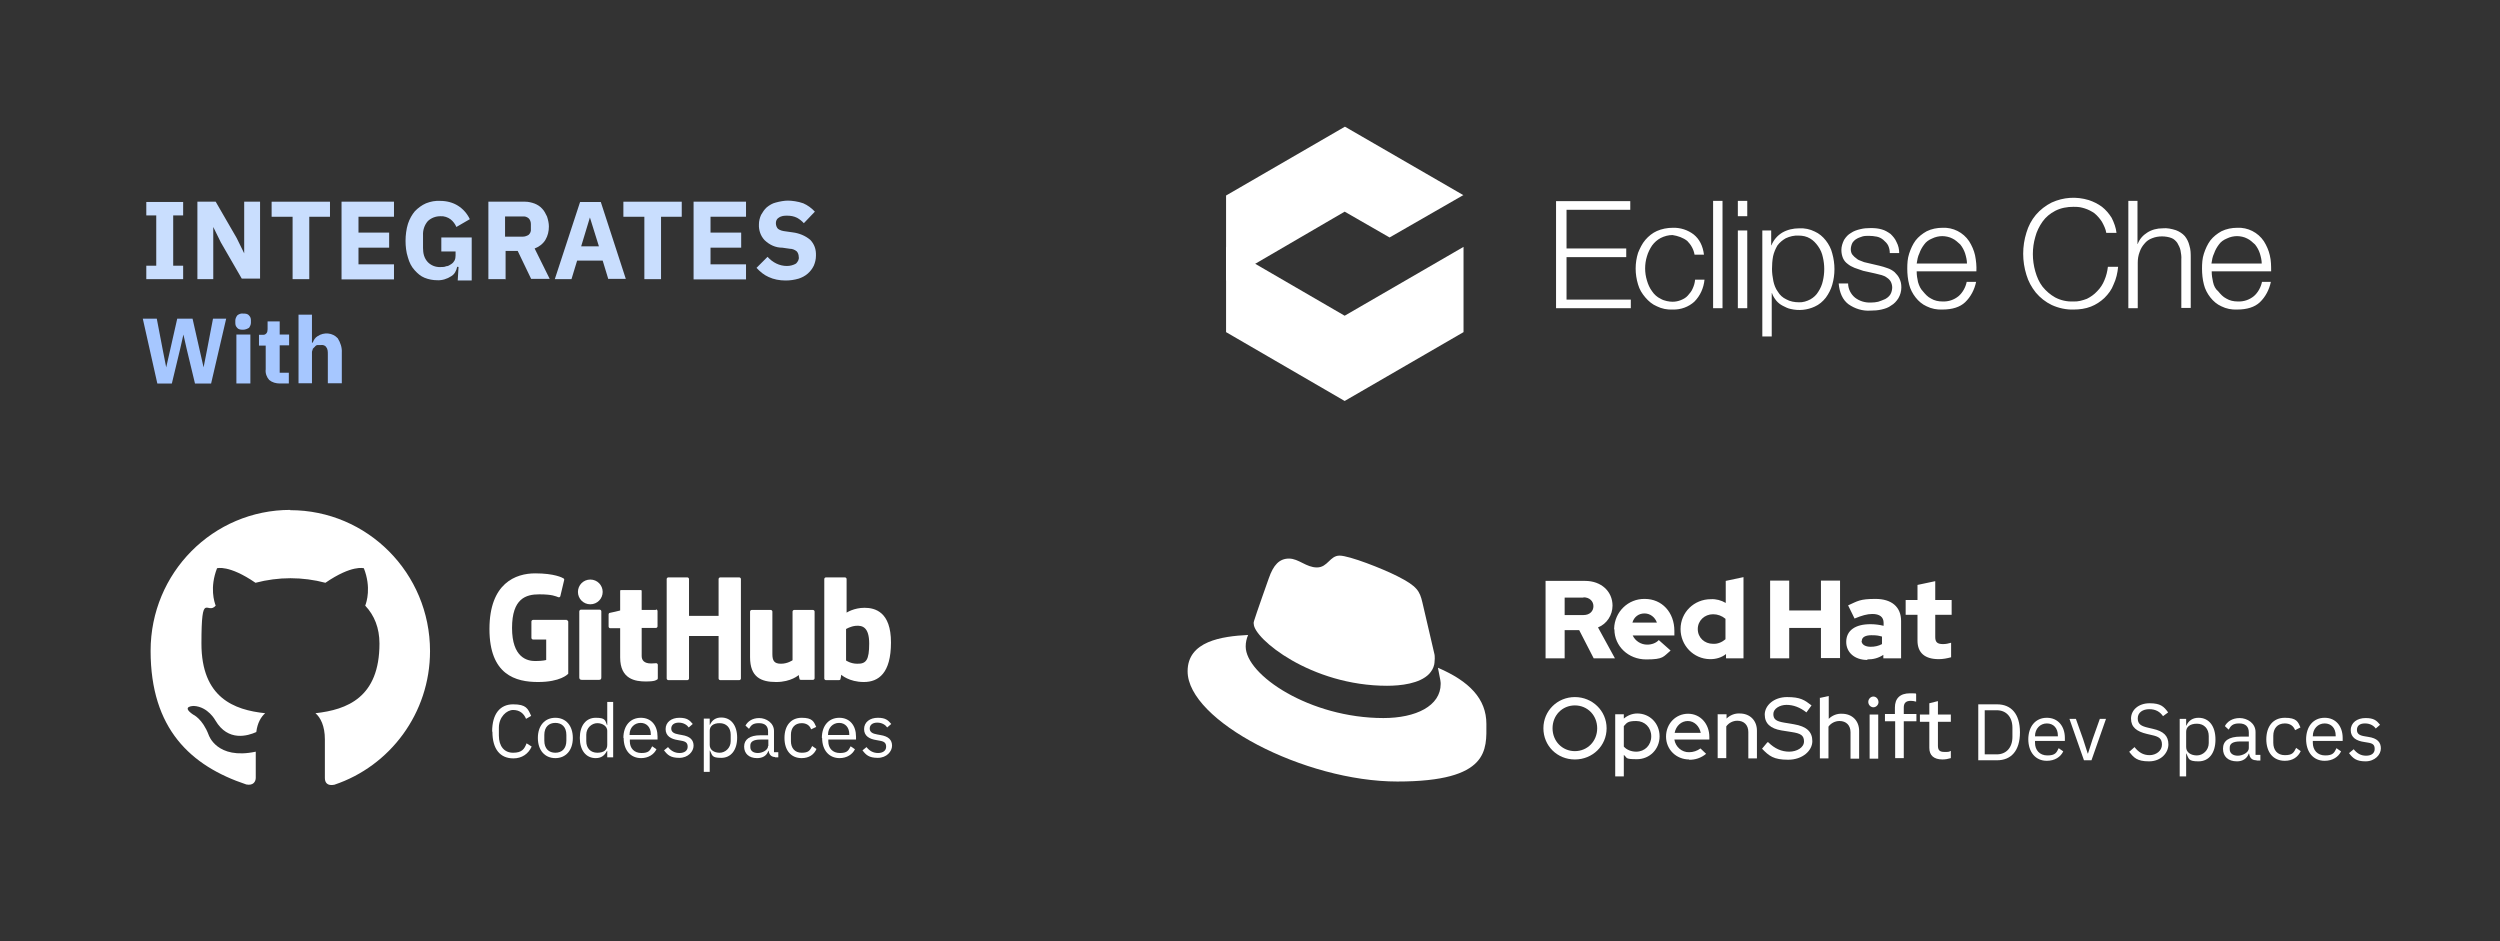 <?xml version="1.0" encoding="UTF-8"?>
<svg xmlns="http://www.w3.org/2000/svg" version="1.1" viewBox="0 0 929.6 350">
  <rect x="0" y="0" width="929.6" height="350" fill="#333333" stroke="none"/>
  <defs>
    <style>
      .cls-1 {
        fill-rule: evenodd;
      }

      .cls-1, .cls-2 {
        fill: #fff;
      }

      .cls-3 {
        fill: #a6c7ff;
      }

      .cls-4 {
        opacity: .9;
      }

      .cls-5 {
        fill: #c9defe;
      }

      .cls-6 {
        display: none;
      }
    </style>
  </defs>
  <!-- Generator: Adobe Illustrator 28.7.1, SVG Export Plug-In . SVG Version: 1.2.0 Build 142)  -->
  <g>
    <g id="Layer_1">
      <g>
        <g>
          <path class="cls-5" d="M54.4,103.8v-5h3.7v-18.7h-3.7v-5h13.7v5h-3.7v18.7h3.7v5h-13.7Z"/>
          <path class="cls-5" d="M82.1,90.1l-2.8-5.7h0v19.4h-5.9v-28.8h6.8l7.8,13.5,2.8,5.7h0v-19.2h5.9v28.6h-6.8l-7.8-13.5Z"/>
          <path class="cls-5" d="M115,80.6v23.2h-6.2v-23.2h-7.8v-5.6h21.7v5.6h-7.6Z"/>
          <path class="cls-5" d="M127,103.8v-28.8h19.5v5.6h-13.2v5.9h11.4v5.6h-11.4v6.2h13.2v5.6c0,0-19.5,0-19.5,0Z"/>
          <path class="cls-5" d="M170.3,99.2h-.3c-.3,1.5-1,2.8-2.2,3.5-1.5,1-3.4,1.6-5.2,1.5-1.6,0-3.2-.3-4.7-.9s-2.6-1.6-3.7-2.8c-1.2-1.3-2-2.9-2.5-4.7-.7-2.1-.9-4.3-.9-6.3s.3-4.4.9-6.3c.6-1.8,1.5-3.4,2.6-4.7,1.2-1.2,2.5-2.2,4.1-2.9,1.8-.7,3.4-1,5.3-.9,2.4,0,4.7.6,6.6,1.8s3.4,2.9,4.4,5l-5,2.9c-.4-1-1.2-2.1-2.1-2.8-1-.8-2.5-1.3-3.8-1.2-1.8,0-3.4.6-4.7,1.8-1.3,1.5-1.9,3.4-1.8,5.3v4.7c0,2,.4,3.8,1.8,5.3,1.2,1.2,2.9,1.9,4.7,1.8.8,0,1.5,0,2.1-.3.7,0,1.3-.4,1.9-.8.6-.4.9-.8,1.2-1.3.3-.6.4-1.2.4-1.9v-1.5h-5.3v-5.2h11.3v16h-5.2l.3-5Z"/>
          <path class="cls-5" d="M187.8,103.8h-6.2v-28.8h13.7c1.2,0,2.4.3,3.5.7,1,.4,2,1,2.8,1.9.8.8,1.3,1.9,1.8,2.9.4,1.2.7,2.5.7,3.7,0,1.8-.4,3.5-1.3,5-.9,1.5-2.4,2.6-4,3.2l5.6,11.3h-6.9l-5-10.4h-4.5v10.6ZM194.4,88c.8,0,1.6-.3,2.2-.7.6-.6.9-1.3.8-2.1v-1.9c0-.8-.3-1.6-.8-2.1-.7-.6-1.5-.8-2.2-.7h-6.6v7.5h6.6Z"/>
        </g>
        <path class="cls-5" d="M226.2,103.8l-2.1-6.9h-9.5l-2.1,6.9h-6.2l9.4-28.7h7.7l9.3,28.6h-6.4ZM219.4,80.7h0l-3.3,10.9h6.6l-3.4-10.9Z"/>
        <g>
          <path class="cls-5" d="M245.8,80.6v23.2h-6.2v-23.2h-7.8v-5.6h21.7v5.6h-7.6Z"/>
          <path class="cls-5" d="M257.9,103.8v-28.8h19.5v5.6h-13.2v5.9h11.4v5.6h-11.4v6.2h13.2v5.6c0,0-19.5,0-19.5,0Z"/>
          <path class="cls-5" d="M292.1,104.3c-2.2,0-4.4-.4-6.3-1.3-1.8-.8-3.2-2-4.5-3.4l4.1-4.1c1.9,2.1,4.4,3.4,7.2,3.4,1.2,0,2.4-.3,3.4-.9.7-.7,1.2-1.6,1-2.5,0-.8-.3-1.5-.7-2-.8-.7-1.8-1-2.6-1l-2.8-.4c-2.5,0-4.7-1-6.6-2.8-1.5-1.6-2.2-3.7-2.1-5.9,0-1.2.3-2.4.8-3.5.6-1,1.2-2,2.1-2.8,1-.8,2.1-1.5,3.4-1.8,1.5-.4,3.1-.7,4.5-.7s3.8.3,5.7,1c1.6.7,3.1,1.8,4.3,3.1l-4.1,4.3c-.7-.8-1.6-1.5-2.5-2-1.2-.6-2.4-.8-3.7-.8-1,0-2.1,0-3.2.8-.7.4-1,1.2-1,2,0,.8.3,1.6.8,2.1.8.6,1.8.8,2.6.9l2.8.4c2.4.3,4.7,1.2,6.6,2.8,1.5,1.6,2.2,3.5,2.1,5.9,0,1.3-.3,2.5-.8,3.7-.6,1.2-1.3,2.1-2.2,2.9-1,.9-2.2,1.5-3.4,1.9-1.7.5-3.3.7-4.8.7Z"/>
        </g>
        <g>
          <path class="cls-3" d="M58.5,142.6l-5.4-24.1h5.2l2.2,11.5,1.3,6.6h0l1.5-6.6,2.6-11.5h5.7l2.6,11.5,1.5,6.6h0l1.3-6.6,2.2-11.5h4.9l-5.6,24.1h-6l-3.1-12.9-1.2-5.3h0l-1.2,5.3-3.1,12.9h-5.7Z"/>
          <path class="cls-3" d="M90.4,122.6c-.8,0-1.6,0-2.2-.7-.6-.6-.7-1.2-.7-1.9v-.8c0-.7.3-1.3.7-1.9.7-.6,1.5-.8,2.2-.7.8,0,1.6,0,2.2.7.6.6.7,1.2.7,1.9v.8c0,.7-.3,1.3-.7,1.9-.7.4-1.4.7-2.2.7ZM87.9,124.4h5.2v18.2h-5.2v-18.2Z"/>
          <path class="cls-3" d="M104.1,142.6c-1.5,0-2.9-.4-4-1.3-.9-1-1.5-2.5-1.3-4v-8.8h-2.5v-4h1.3c.6,0,1,0,1.5-.6.3-.4.4-.9.4-1.5v-2.9h4.5v4.9h3.5v4h-3.5v10.2h3.4v4h-3.2Z"/>
          <path class="cls-3" d="M111,117h5v10.4h.3c.3-.9.9-1.9,1.8-2.4,2.4-1.6,5.6-1.3,7.5.8,1,1.6,1.6,3.4,1.5,5.3v11.4h-5.2v-10.8c0-.9,0-1.9-.6-2.6-.4-.7-1.2-.9-2-.8-.4,0-.8,0-1.2,0s-.8.3-1,.6c-.3.3-.6.6-.8.8,0,.4-.3.8-.3,1.2v11.6h-5v-25.6h0Z"/>
        </g>
      </g>
      <path class="cls-2" d="M578.6,74.7v39.9h27.8v-3.2h-23.9v-15.8h22.2v-3.2h-22.2v-14.4h23.7v-3.2h-27.6ZM627.4,89.6c1.4,1.4,2.4,3.2,2.7,5.1h3.5c-.4-3.3-1.7-5.8-3.8-7.5-2.2-1.7-5-2.6-7.8-2.5-2,0-4.1.4-5.9,1.2-1.6.7-3.1,1.9-4.3,3.3-1.2,1.4-2,3.1-2.7,4.8-1.2,3.8-1.2,7.9,0,11.8.5,1.8,1.5,3.4,2.7,4.8s2.6,2.6,4.3,3.3c1.8.9,3.8,1.3,5.9,1.2,3,.1,5.9-1,8-2.9,2.2-2.2,3.5-5.1,3.8-8.2h-3.5c-.1,1.2-.4,2.2-.9,3.3-.4,1-1.1,1.8-1.8,2.6s-1.6,1.3-2.6,1.7c-1,.4-2,.6-3.1.6s-3.1-.3-4.4-1.1c-1.3-.6-2.4-1.6-3.2-2.8-.9-1.2-1.5-2.6-1.9-4-.9-2.9-.9-6.1,0-9,.4-1.4,1.1-2.8,1.9-4,.9-1.2,1.9-2.1,3.2-2.8,1.4-.7,2.9-1.1,4.4-1.1,2,.3,4,1,5.5,2.2h0ZM637,74.7v39.9h3.5v-39.9h-3.5ZM646.2,74.7v5.7h3.5v-5.7h-3.5ZM646.2,85.7v28.9h3.5v-28.9h-3.5ZM655.3,85.7v39.4h3.5v-16.1h.1c.3,1,.9,1.9,1.6,2.8.6.7,1.4,1.4,2.4,1.9s1.9,1,3,1.2c3,.7,6.1.4,8.9-.9,1.6-.7,3-1.9,4.1-3.3,1.1-1.5,1.9-3.1,2.4-4.8,1.1-3.8,1.1-7.8,0-11.7-.4-1.7-1.3-3.4-2.4-4.8s-2.5-2.6-4.1-3.3c-1.8-.9-3.7-1.3-5.8-1.2-2.2,0-4.4.5-6.3,1.6-1.8,1.1-3.2,2.7-4,4.7h-.1v-5.5h-3.3ZM677.8,95.6c.7,2.9.7,6,0,8.9-.3,1.4-.9,2.8-1.7,4-.7,1.2-1.7,2.1-2.9,2.8-1.3.7-2.9,1.2-4.3,1.1-1.6,0-3.3-.3-4.7-1.1-1.3-.6-2.4-1.6-3.1-2.8-.9-1.2-1.4-2.6-1.7-4-.3-1.5-.5-3-.5-4.5s.1-3.1.4-4.7c.3-1.4.9-2.8,1.6-4,.9-1.2,1.9-2,3.1-2.7,1.5-.7,3.2-1.1,4.8-1,1.5,0,3,.3,4.3,1.1,1.2.7,2.1,1.7,2.9,2.8,1,1.4,1.5,2.7,1.8,4.1h0ZM702.1,91.3c.4.9.6,1.8.6,2.8h3.5c0-1.4-.3-2.8-1-4.1-.5-1.2-1.3-2.1-2.2-3-1-.7-2.1-1.4-3.3-1.7-1.3-.4-2.7-.5-4.1-.5s-2.6.1-3.8.4c-1.3.3-2.5.7-3.5,1.4-1.1.6-1.9,1.5-2.6,2.6-.6,1.2-1,2.5-1,3.7s.2,2.1.6,3.1c.4.9,1,1.6,1.7,2.1.7.6,1.6,1.1,2.6,1.5,1.1.4,2.1.7,3.2,1.1l4.5,1c.9.2,1.6.4,2.4.6.7.2,1.4.5,2,1,.5.3,1.1.9,1.4,1.5s.5,1.4.5,2.1-.2,1.8-.7,2.6-1.2,1.3-1.9,1.7c-.9.4-1.7.7-2.6,1-.9.2-1.7.3-2.7.3-2.1.1-4.2-.5-5.9-1.8-1.6-1.3-2.6-3.3-2.6-5.3h-3.5c.3,3.5,1.5,6.1,3.6,7.7,2.4,1.7,5.3,2.6,8.2,2.4,1.4,0,2.8-.1,4.1-.4,1.3-.3,2.6-.7,3.6-1.5,1.1-.6,2-1.6,2.7-2.7.7-1.2,1.1-2.6,1.1-4s-.2-2.2-.7-3.3c-.4-.9-1.1-1.7-1.8-2.4-.7-.6-1.7-1.2-2.7-1.5-1-.4-1.9-.6-3-.9l-4.7-1.1c-.6-.1-1.3-.3-1.9-.6-.6-.2-1.4-.5-1.9-1-.5-.3-1.1-.9-1.5-1.4s-.6-1.3-.6-2,.2-1.6.6-2.4c.4-.6,1-1.2,1.6-1.5.6-.4,1.4-.6,2.2-.9.7-.2,1.6-.2,2.4-.2s1.9.1,2.9.3c.9.2,1.7.6,2.4,1.2.8.7,1.4,1.3,1.8,2.1h0ZM713.2,104.9c-.3-1.3-.5-2.6-.5-4h22.2c.1-2-.1-4-.5-6-.4-1.8-1.2-3.6-2.2-5.2-2.2-3.3-6-5.2-9.9-5-2,0-4.1.4-5.9,1.3-1.6.9-3,2-4.1,3.4-1.1,1.5-1.8,3.1-2.4,4.9s-.7,3.7-.7,5.6.2,4,.7,5.9c.4,1.7,1.3,3.4,2.4,4.8s2.5,2.6,4.1,3.3c1.8.9,3.8,1.3,5.9,1.2,3.6,0,6.5-.9,8.4-2.7,2.1-2,3.5-4.7,4.1-7.6h-3.5c-.4,2-1.5,4-3,5.3-1.7,1.4-3.8,2.1-6,2-1.5,0-3-.3-4.3-1.1-1.2-.6-2.1-1.6-3-2.7-.8-.8-1.4-2-1.8-3.4h0ZM730.7,94.2c.4,1.3.7,2.6.7,3.8h-18.7c.2-1.3.4-2.6,1-3.8.4-1.2,1.1-2.4,1.8-3.3.7-1,1.7-1.7,2.9-2.2,1.2-.6,2.6-.9,3.8-.9s2.7.3,3.8.9c1.1.5,2,1.4,2.9,2.2.8,1,1.4,2.1,1.8,3.3h0ZM781.6,82.5c.7,1.3,1.4,2.7,1.6,4.1h3.8c-.2-1.9-.9-3.8-1.8-5.6-1-1.6-2.2-3-3.6-4.1-1.5-1.1-3.1-1.9-4.9-2.5-4.6-1.4-9.4-1.1-13.8.9-2.2,1.1-4.3,2.7-5.9,4.6s-2.8,4.2-3.5,6.6c-1.6,5.1-1.6,10.6,0,15.7.7,2.4,1.9,4.6,3.5,6.6,1.6,1.9,3.6,3.5,5.9,4.6,2.6,1.2,5.5,1.8,8.2,1.7,2.1,0,4.4-.3,6.4-1.1,1.8-.7,3.5-1.8,5-3.2,1.5-1.5,2.7-3.1,3.4-5,1-2.1,1.5-4.4,1.7-6.6h-3.8c-.2,1.7-.6,3.4-1.3,5-.6,1.5-1.5,2.9-2.7,4.1-1.1,1.2-2.4,2.1-3.8,2.8-1.6.6-3.3,1.1-5,1-2.4.1-4.7-.4-6.8-1.5-1.8-1-3.4-2.4-4.7-4-1.3-1.7-2.1-3.6-2.7-5.7-1.2-4.2-1.2-8.7,0-12.8.5-2,1.5-4,2.7-5.7s2.8-3,4.7-4c2.1-1.1,4.5-1.5,6.8-1.5s2.8.2,4.2.6c1.3.4,2.6,1.1,3.6,1.8,1.1.9,2.1,2.1,2.8,3.2h0ZM791.4,74.7v39.9h3.5v-16.9c0-1.4.2-2.7.7-4,.4-1.2,1-2.2,1.8-3.1.7-.9,1.7-1.6,2.8-2,1.2-.5,2.5-.7,3.7-.7s2.5.2,3.5.6c.9.3,1.7,1.1,2.2,1.8.5.9,1,1.8,1.2,2.8.2,1.2.4,2.2.3,3.4v18h3.5v-18.6c0-1.6,0-3.1-.5-4.6-.3-1.3-.9-2.5-1.7-3.5-.9-1-2-1.7-3.3-2.2-1.6-.5-3.3-.9-5-.7-2,0-4,.5-5.7,1.6-1.6,1-2.9,2.5-3.5,4.2h-.1v-16h-3.4ZM822.9,104.9c-.3-1.3-.5-2.6-.5-4h22.1c0-2,0-4-.5-6-.4-1.8-1.2-3.6-2.2-5.2-2.2-3.3-6-5.2-9.9-5-2,0-4.1.4-5.9,1.3-1.6.9-3,2-4.1,3.4-1.1,1.5-1.8,3.1-2.4,4.9s-.7,3.7-.7,5.6.2,4,.7,5.9c.4,1.7,1.3,3.4,2.4,4.8s2.5,2.6,4.1,3.3c1.8.9,3.8,1.3,5.9,1.2,3.6,0,6.5-.9,8.4-2.7,2.1-2,3.5-4.7,4.1-7.6h-3.3c-.4,2-1.5,4-3,5.3-1.7,1.4-3.8,2.1-6,2-1.5,0-3-.3-4.3-1.1-1.2-.6-2.1-1.6-3-2.7-1-.8-1.6-2-1.9-3.4h0ZM840.3,94.2c.4,1.3.7,2.6.7,3.8h-18.7c.2-1.3.4-2.6,1-3.8.4-1.2,1.1-2.4,1.8-3.3.7-1,1.7-1.7,2.9-2.2,1.2-.6,2.6-.9,3.8-.9s2.7.3,3.8.9c1.1.5,2,1.4,2.9,2.2.8,1,1.4,2.1,1.8,3.3h0Z"/>
      <g>
        <path class="cls-2" d="M500,117.4l44.2-25.6v31.7l-44.2,25.6-44.1-25.6v-31.7l44.1,25.6Z"/>
        <path class="cls-2" d="M544.2,72.5l-27.5,15.8-16.7-9.6-44.1,25.7v-31.7l44.2-25.6,44.1,25.5Z"/>
      </g>
      <g class="cls-6">
        <g class="cls-4">
          <path class="cls-2" d="M600.1,313.6v-13.2h8.3v2h-6.1v3.7h5.4v2h-5.4v5.8h-2.1v-.3h-.1Z"/>
          <path class="cls-2" d="M614,313.8c-.7,0-1.3-.1-1.9-.3-.5-.3-1-.6-1.4-1s-.7-.9-.9-1.7c-.2-.6-.3-1.3-.3-2.1s0-1.4.3-2.1c.2-.6.5-1.1.9-1.7.3-.4.9-.8,1.4-1s1.2-.3,1.9-.3,1.3.1,1.9.3c.5.3,1,.6,1.4,1,.3.4.7.9.9,1.7.2.6.3,1.3.3,2.1s0,1.4-.3,2.1c-.2.6-.5,1.1-.9,1.7-.3.4-.9.8-1.4,1-.6.1-1.2.3-1.9.3ZM614,312.1c.7,0,1.3-.2,1.7-.6s.6-1,.6-2v-1.7c0-.9-.2-1.4-.6-2-.4-.4-.9-.6-1.7-.6s-1.3.2-1.7.6-.6,1-.6,2v1.7c0,.9.2,1.4.6,2,.4.4.9.6,1.7.6Z"/>
          <path class="cls-2" d="M620.8,313.6v-9.9h2.1v2h0c.2-.5.4-.9.9-1.3.4-.3,1-.5,1.9-.5h.5v2h-.8c-.8,0-1.4.2-2,.4-.4.3-.6.7-.6,1.1v6.3h-2.1q0-.1,0-.1Z"/>
          <path class="cls-2" d="M634.9,313.6h-2.2v-13.2h5.7c1.2,0,2.1.3,2.8,1s1,1.7,1,2.9-.2,1.8-.6,2.4c-.4.6-1,1-2,1.3l2.9,5.6h-2.4l-2.6-5.4h-2.6v5.4h0ZM638.3,306.4c.5,0,.9-.2,1.3-.4.3-.3.4-.7.4-1.2v-.9c0-.5-.2-.9-.4-1.2s-.7-.4-1.3-.4h-3.4v4.2h3.4Z"/>
          <path class="cls-2" d="M648.6,313.8c-.7,0-1.3-.1-2-.3-.5-.3-1-.6-1.4-1s-.7-.9-.9-1.7c-.2-.6-.3-1.3-.3-2.1s0-1.4.3-2.1c.2-.6.5-1.1.9-1.7.3-.4.9-.8,1.4-1s1.2-.3,2-.3,1.3.1,2,.3c.5.3,1,.6,1.4,1s.6.9.8,1.6c.2.6.3,1.2.3,2v.8h-6.7v.3c0,.8.3,1.4.7,1.9s1,.7,2,.7,1.1-.2,1.6-.4c.4-.3.8-.6,1-1l1.2,1.2c-.3.6-.9,1-1.6,1.4-1,.2-1.7.4-2.7.4ZM648.6,305c-.3,0-.7.1-.9.2s-.5.3-.8.5c-.2.3-.3.5-.5.8,0,.3-.2.7-.2,1v.2h4.6v-.2c0-.8-.2-1.4-.6-1.9-.4-.3-1-.6-1.6-.6Z"/>
          <path class="cls-2" d="M661.5,311.9h0c-.3.6-.6,1-1.1,1.4-.5.3-1,.5-1.8.5-1.2,0-2.2-.4-2.9-1.3s-1-2.2-1-3.7.3-2.9,1-3.7c.7-.9,1.7-1.3,2.9-1.3s1.2.2,1.8.5c.5.3.9.8,1,1.4h0v-5.8h2.1v14h-2.1v-2ZM659.3,312c.6,0,1.1-.2,1.6-.4.4-.3.6-.7.6-1.2v-3.4c0-.5-.2-.9-.6-1.2-.4-.3-.9-.4-1.6-.4s-1.3.3-1.8.7c-.4.4-.6,1-.6,1.9v1.7c0,.8.2,1.4.6,1.9.4.3,1,.4,1.8.4Z"/>
          <path class="cls-2" d="M679.3,307.8h-6v5.8h-2.1v-13.2h2.1v5.6h6v-5.6h2.1v13.2h-2.1v-5.8Z"/>
          <path class="cls-2" d="M691.8,313.6c-.5,0-.9-.2-1.2-.4-.3-.3-.4-.7-.5-1.2h0c-.2.6-.5,1-1,1.4-.5.3-1.1.4-1.9.4s-1.9-.3-2.4-.8-.8-1.2-.8-2.1.3-1.8,1-2.2c.7-.5,1.8-.7,3.1-.7h1.8v-.9c0-.6-.2-1-.5-1.4-.3-.3-.9-.5-1.6-.5s-1,.1-1.4.3c-.3.3-.7.6-.9.9l-1.2-1.1c.3-.5.8-1,1.4-1.4.6-.3,1.4-.5,2.4-.5s2.3.3,3,.9,1,1.4,1,2.6v5h1v1.7h-1.2ZM687.5,312.3c.6,0,1.1-.2,1.6-.4.4-.3.6-.7.6-1.1v-1.4h-1.8c-1.4,0-2.1.4-2.1,1.3v.3c0,.4.2.8.4.9.5.2.8.4,1.3.4Z"/>
          <path class="cls-2" d="M697.6,313.6c-.7,0-1.2-.2-1.7-.5-.3-.3-.5-.9-.5-1.6v-6h-1.6v-1.7h.9c.3,0,.6-.1.7-.3.2-.2.2-.4.2-.7v-1.8h1.9v2.7h2.1v1.7h-2.1v6.5h2v1.7h-1.9Z"/>
          <path class="cls-2" d="M711.3,313.8c-1.8,0-3.1-.6-4.1-1.8-.9-1.1-1.4-2.9-1.4-5.1s0-2.1.3-3c.3-.9.6-1.6,1.1-2.1.4-.6,1-1,1.8-1.3s1.4-.4,2.4-.4,2.1.3,2.9.8c.8.5,1.4,1.2,1.9,2.2l-1.9.9c-.3-.6-.6-1.1-1-1.4s-1.1-.5-1.9-.5-1.9.3-2.5,1-.9,1.7-.9,2.9v2c0,1.2.3,2.2.9,2.9s1.4,1,2.5,1,1.4-.2,2-.6.9-.9,1.1-1.6l1.8,1c-.4.9-1,1.8-1.9,2.3-.9.6-1.9.8-3.1.8Z"/>
          <path class="cls-2" d="M722.2,313.8c-.7,0-1.3-.1-1.9-.3-.5-.3-1-.6-1.4-1s-.7-.9-.9-1.7c-.2-.6-.3-1.3-.3-2.1s0-1.4.3-2.1c.2-.6.5-1.1.9-1.7.3-.4.9-.8,1.4-1,.5-.3,1.2-.3,1.9-.3s1.3.1,1.9.3c.5.3,1,.6,1.4,1,.3.4.7.9.9,1.7.2.6.3,1.3.3,2.1s0,1.4-.3,2.1c-.2.6-.5,1.1-.9,1.7-.3.4-.9.8-1.4,1-.7.1-1.3.3-1.9.3ZM722.2,312.1c.7,0,1.3-.2,1.7-.6s.6-1,.6-2v-1.7c0-.9-.2-1.4-.6-2-.4-.4-.9-.6-1.7-.6s-1.3.2-1.7.6-.6,1-.6,2v1.7c0,.9.2,1.4.6,2,.4.4,1,.6,1.7.6Z"/>
          <path class="cls-2" d="M735.2,311.9h0c-.3.6-.6,1-1.1,1.4-.5.3-1,.5-1.8.5-1.2,0-2.2-.4-2.9-1.3s-1-2.2-1-3.7.3-2.9,1-3.7c.7-.9,1.7-1.3,2.9-1.3s1.2.2,1.8.5c.5.3.9.8,1,1.4h0v-5.8h2.1v14h-2.1v-2ZM733,312c.6,0,1.1-.2,1.6-.4.4-.3.6-.7.6-1.2v-3.4c0-.5-.2-.9-.6-1.2-.4-.3-.9-.4-1.6-.4s-1.3.3-1.8.7c-.4.4-.6,1-.6,1.9v1.7c0,.8.2,1.4.6,1.9.5.3,1,.4,1.8.4Z"/>
          <path class="cls-2" d="M744.1,313.8c-.7,0-1.3-.1-2-.3-.5-.3-1-.6-1.4-1s-.7-.9-.9-1.7c-.2-.6-.3-1.3-.3-2.1s0-1.4.3-2.1c.2-.6.5-1.1.9-1.7.3-.4.9-.8,1.4-1s1.2-.3,2-.3,1.3.1,2,.3c.5.3,1,.6,1.4,1s.6.9.8,1.6c.2.6.3,1.2.3,2v.8h-6.7v.3c0,.8.3,1.4.7,1.9s1,.7,2,.7,1.1-.2,1.6-.4c.4-.3.8-.6,1-1l1.2,1.2c-.3.6-.9,1-1.6,1.4-1,.2-1.8.4-2.7.4ZM744.1,305c-.3,0-.7.1-.9.2-.3.1-.5.3-.8.5-.2.3-.3.5-.5.8,0,.3-.2.7-.2,1v.2h4.6v-.2c0-.8-.2-1.4-.6-1.9-.3-.3-1-.6-1.6-.6Z"/>
          <path class="cls-2" d="M753,313.6h-2.1v-13.2h5.7c1.2,0,2.1.3,2.8,1s1,1.7,1,2.9-.2,1.8-.6,2.4c-.4.6-1,1-2,1.3l2.9,5.6h-2.4l-2.6-5.4h-2.6v5.4h-.1ZM756.4,306.4c.5,0,.9-.2,1.3-.4.3-.3.4-.7.4-1.2v-.9c0-.5-.2-.9-.4-1.2s-.7-.4-1.3-.4h-3.4v4.2h3.4Z"/>
          <path class="cls-2" d="M766.8,313.8c-.7,0-1.3-.1-2-.3-.5-.3-1-.6-1.4-1s-.7-.9-.9-1.7c-.2-.6-.3-1.3-.3-2.1s0-1.4.3-2.1c.2-.6.5-1.1.9-1.7.3-.4.9-.8,1.4-1s1.2-.3,2-.3,1.3.1,2,.3c.5.3,1,.6,1.4,1s.6.9.8,1.6c.2.6.3,1.2.3,2v.8h-6.7v.3c0,.8.3,1.4.7,1.9s1,.7,2,.7,1.1-.2,1.6-.4c.4-.3.8-.6,1-1l1.2,1.2c-.3.6-.9,1-1.6,1.4-1.1.2-1.8.4-2.7.4ZM766.8,305c-.3,0-.7.1-.9.2s-.5.3-.8.5c-.2.3-.3.5-.5.8,0,.3-.2.7-.2,1v.2h4.6v-.2c0-.8-.2-1.4-.6-1.9-.4-.3-1-.6-1.6-.6Z"/>
          <path class="cls-2" d="M780.7,313.6c-.5,0-.9-.2-1.2-.4-.3-.3-.4-.7-.5-1.2h0c-.2.6-.5,1-1,1.4-.5.3-1.1.4-1.9.4s-1.9-.3-2.4-.8-.8-1.2-.8-2.1.3-1.8,1-2.2c.7-.5,1.8-.7,3.1-.7h1.8v-.9c0-.6-.2-1-.5-1.4-.3-.3-.9-.5-1.6-.5s-1,.1-1.4.3c-.3.3-.7.6-.9.9l-1.2-1.1c.3-.5.8-1,1.4-1.4.6-.3,1.4-.5,2.4-.5s2.3.3,3,.9,1,1.4,1,2.6v5h1v1.7h-1.2ZM776.5,312.3c.6,0,1.1-.2,1.6-.4.4-.3.6-.7.6-1.1v-1.4h-1.7c-1.4,0-2.1.4-2.1,1.3v.3c0,.4.2.8.4.9.3.2.7.4,1.2.4Z"/>
          <path class="cls-2" d="M790.1,311.9h0c-.3.6-.6,1-1.1,1.4-.5.3-1,.5-1.8.5-1.2,0-2.2-.4-2.9-1.3s-1-2.2-1-3.7.3-2.9,1-3.7c.7-.9,1.7-1.3,2.9-1.3s1.2.2,1.8.5c.5.3.9.8,1,1.4h0v-5.8h2.1v14h-2.1v-2ZM787.8,312c.6,0,1.1-.2,1.6-.4.4-.3.6-.7.6-1.2v-3.4c0-.5-.2-.9-.6-1.2-.4-.3-.9-.4-1.6-.4s-1.3.3-1.8.7c-.4.4-.6,1-.6,1.9v1.7c0,.8.2,1.4.6,1.9.5.3,1.2.4,1.8.4Z"/>
          <path class="cls-2" d="M801.1,303.7h2l-4.1,11.8c0,.3-.3.6-.3.9-.2.3-.3.4-.5.5-.2.2-.4.3-.7.3s-.6.1-.9.1h-1.2v-1.7h1.7l.5-1.7-3.6-10.3h2.1l2,5.8.5,2.1h0l.6-2.1,1.8-5.7Z"/>
          <path class="cls-2" d="M811.4,313.6l-3.1-13.2h2.2l1.3,6.4.9,4.3h0l1-4.3,1.6-6.4h2.4l1.6,6.4,1,4.3h0l.9-4.3,1.4-6.4h2.1l-3.2,13.2h-2.5l-1.7-6.8-.9-4h0l-.9,4-1.8,6.8h-2.5Z"/>
          <path class="cls-2" d="M830.4,313.8c-.7,0-1.3-.1-1.9-.3-.5-.3-1-.6-1.4-1s-.7-.9-.9-1.7c-.2-.6-.3-1.3-.3-2.1s0-1.4.3-2.1c.2-.6.5-1.1.9-1.7.3-.4.9-.8,1.4-1s1.2-.3,1.9-.3,1.3.1,1.9.3c.5.3,1,.6,1.4,1,.3.4.7.9.9,1.7.2.6.3,1.3.3,2.1s0,1.4-.3,2.1c-.2.6-.5,1.1-.9,1.7-.3.4-.9.8-1.4,1-.6.1-1.2.3-1.9.3ZM830.4,312.1c.7,0,1.3-.2,1.7-.6s.6-1,.6-2v-1.7c0-.9-.2-1.4-.6-2-.4-.4-.9-.6-1.7-.6s-1.3.2-1.7.6-.6,1-.6,2v1.7c0,.9.2,1.4.6,2,.5.4,1,.6,1.7.6Z"/>
          <path class="cls-2" d="M837.2,313.6v-9.9h2.1v2h0c.2-.5.4-.9.9-1.3.4-.3,1-.5,1.9-.5h.5v2h-.8c-.8,0-1.4.2-2,.4-.4.3-.6.7-.6,1.1v6.3h-2.1Z"/>
          <path class="cls-2" d="M844.5,299.6h2.1v8.6h0l1.4-1.8,2.4-2.7h2.4l-3.4,3.8,3.8,6h-2.5l-2.8-4.8-1.4,1.4v3.2h-2.1v-13.7h0Z"/>
          <path class="cls-2" d="M857.8,313.8c-.9,0-1.8-.2-2.4-.5-.6-.3-1.1-.8-1.7-1.4l1.3-1.2c.3.4.8.8,1.2,1,.4.3.9.3,1.6.3s1-.1,1.3-.3.4-.5.4-.9,0-.6-.3-.8c-.2-.3-.6-.3-1-.4h-.9c-1-.2-1.9-.5-2.4-1-.6-.4-.9-1.1-.9-2.1s0-.9.3-1.3c.2-.3.4-.7.8-.9.3-.3.7-.4,1.1-.6.4-.2.9-.2,1.4-.2.9,0,1.6.2,2.2.4.5.3,1,.7,1.4,1.1l-1.3,1.2c-.3-.3-.6-.5-.9-.8-.4-.3-.9-.3-1.4-.3s-.9.1-1.2.3c-.3.3-.4.5-.4.9s0,.7.3.9c.3.2.6.3,1.1.4h.9c1,.3,1.9.6,2.4,1s.8,1.1.8,2,0,.9-.3,1.3c-.2.3-.4.7-.8.9-.3.3-.8.5-1.2.6-.2.3-.7.4-1.4.4Z"/>
          <path class="cls-2" d="M864,303.7h2.1v1.7h0c.2-.6.5-1,1-1.4.5-.3,1-.5,1.8-.5,1.2,0,2.2.4,2.9,1.3s1,2.2,1,3.7-.3,2.9-1,3.7c-.7.9-1.7,1.3-2.9,1.3s-1.2-.2-1.8-.5c-.5-.3-.9-.8-1-1.4h0v5.4h-2.1v-13.3ZM868.3,312c.7,0,1.3-.3,1.8-.7.4-.4.6-1,.6-1.9v-1.7c0-.8-.2-1.4-.6-1.9-.4-.4-.9-.7-1.8-.7s-1.1.2-1.6.4c-.4.3-.6.7-.6,1.2v3.4c0,.5.2.9.6,1.2.5.6,1,.7,1.6.7Z"/>
          <path class="cls-2" d="M882.5,313.6c-.5,0-.9-.2-1.2-.4-.3-.3-.4-.7-.5-1.2h-.2c-.2.6-.5,1-1,1.4-.5.3-1.1.4-1.9.4s-1.9-.3-2.4-.8-.8-1.2-.8-2.1.3-1.8,1-2.2c.7-.5,1.8-.7,3.1-.7h1.8v-.9c0-.6-.2-1-.5-1.4-.3-.3-.9-.5-1.6-.5s-1,.1-1.4.3c-.3.3-.7.6-.9.9l-1.2-1.1c.3-.5.8-1,1.4-1.4.6-.3,1.4-.5,2.4-.5s2.3.3,3,.9,1,1.4,1,2.6v5h1v1.7h-1.1ZM878.3,312.3c.6,0,1.1-.2,1.6-.4.4-.3.6-.7.6-1.1v-1.4h-1.8c-1.4,0-2.1.4-2.1,1.3v.3c0,.4.2.8.4.9.4.2.8.4,1.3.4Z"/>
          <path class="cls-2" d="M889.5,313.8c-.7,0-1.3-.1-2-.3-.5-.3-1-.6-1.4-1s-.7-.9-.9-1.7c-.2-.6-.3-1.3-.3-2.1s0-1.4.3-2.1c.2-.6.5-1.1.9-1.7.3-.4.9-.8,1.4-1s1.2-.3,2-.3,1.8.3,2.5.7c.6.4,1,1,1.4,1.8l-1.7.8c-.2-.4-.3-.8-.7-1-.3-.3-.8-.4-1.4-.4s-1.3.3-1.8.7c-.3.4-.6,1-.6,1.9v1.8c0,.8.2,1.4.6,1.9.3.4.9.7,1.8.7s1-.2,1.4-.4c.3-.3.6-.7.9-1.2l1.6.9c-.3.8-.8,1.4-1.4,1.9-.8,0-1.6.1-2.6.1Z"/>
          <path class="cls-2" d="M899.1,313.8c-.7,0-1.3-.1-2-.3-.5-.3-1-.6-1.4-1-.3-.4-.7-.9-.9-1.7-.2-.6-.3-1.3-.3-2.1s0-1.4.3-2.1c.2-.6.5-1.1.9-1.7.3-.4.9-.8,1.4-1,.5-.3,1.2-.3,2-.3s1.3.1,2,.3c.5.3,1,.6,1.4,1,.3.4.6.9.8,1.6.2.6.3,1.2.3,2v.8h-6.7v.3c0,.8.3,1.4.7,1.9s1,.7,2,.7,1.1-.2,1.6-.4c.4-.3.8-.6,1-1l1.2,1.2c-.3.6-.9,1-1.6,1.4-1,.2-1.7.4-2.7.4ZM899.1,305c-.3,0-.7.1-.9.2s-.5.3-.8.5c-.2.3-.3.5-.5.8,0,.3-.2.7-.2,1v.2h4.6v-.2c0-.8-.2-1.4-.6-1.9-.3-.3-1-.6-1.6-.6Z"/>
          <path class="cls-2" d="M909,313.8c-.9,0-1.8-.2-2.4-.5-.6-.3-1.2-.8-1.7-1.4l1.3-1.2c.3.4.8.8,1.2,1,.4.3.9.3,1.6.3s1-.1,1.3-.3c.3-.3.4-.5.4-.9s0-.6-.3-.8c-.2-.3-.6-.3-1-.4h-.9c-1-.2-1.9-.5-2.4-1-.6-.4-.9-1.1-.9-2.1s0-.9.3-1.3c.2-.3.4-.7.8-.9.3-.3.7-.4,1.1-.6.4-.2.9-.2,1.4-.2.9,0,1.6.2,2.2.4.5.3,1,.7,1.4,1.1l-1.3,1.2c-.3-.3-.6-.5-.9-.8-.4-.3-.9-.3-1.4-.3s-.9.1-1.2.3c-.3.3-.4.5-.4.9s0,.7.3.9c.3.2.6.3,1.1.4h.9c1,.3,1.9.6,2.4,1s.8,1.1.8,2,0,.9-.3,1.3c-.2.3-.4.7-.8.9-.3.3-.8.5-1.2.6-.3.3-.9.4-1.4.4Z"/>
        </g>
        <g>
          <polygon class="cls-2" points="789.3 191.5 784.2 196.7 797.2 209.8 784.2 222.9 789.3 228 807.6 209.8 789.3 191.5"/>
          <polygon class="cls-2" points="767.4 191.5 772.6 196.7 759.5 209.8 772.6 222.9 767.4 228 749.1 209.8 767.4 191.5"/>
          <path class="cls-2" d="M715.1,213.1h0l-2.6-1.5v-49h-7.3v51.1c0,1.3.7,2.5,1.8,3.2l4.4,2.6,39.4,22.9,3.7-6.3-39.4-23Z"/>
          <path class="cls-2" d="M754.9,134c-1.1-.7-2.5-.7-3.6,0l-14.7,8.4c-1.1.6-1.8,1.9-1.8,3.2v31.7h7.3v-29.6l11-6.3,40.1,23.3v19.8h7.3v-21.9c0-1.3-.7-2.5-1.8-3.1"/>
          <rect class="cls-2" x="720.1" y="151.6" width="7.3" height="36.5"/>
        </g>
        <g>
          <path class="cls-2" d="M599.2,290.7v-3.2h3.3v-17.6h-3.3v-3.2h10.4v3.2h-3.3v17.6h3.3v3.2h-10.4Z"/>
          <path class="cls-2" d="M614.5,266.7h10.6c3.9,0,6.4,2.4,6.4,6.2s-2.2,4.9-4.2,5.1v.2c2,.1,5,1.6,5,5.6s-2.6,6.9-6.2,6.9h-11.7v-24h.1ZM618.4,276.9h6c1.9,0,3-1,3-2.8v-1.1c0-1.8-1.1-2.8-3-2.8h-6v6.7ZM618.4,287.3h6.7c2,0,3.2-1.1,3.2-3.1v-1.2c0-2-1.2-3.1-3.2-3.1h-6.7v7.4Z"/>
          <path class="cls-2" d="M637.1,266.7h4.6l6.4,12.2h.2l6.4-12.2h4.4v23.9h-3.7v-18.3h-.2l-1.9,3.9-5.2,9.6-5.2-9.6-1.9-3.9h-.2v18.3h-3.7v-23.9h0Z"/>
          <path class="cls-2" d="M676.7,290.7l-5.7-23.9h3.9l2.4,11.5,1.7,8h0l1.9-8,2.8-11.5h4.3l2.8,11.5,1.9,7.9h0l1.8-7.9,2.5-11.5h3.8l-5.9,23.9h-4.4l-3.1-12.4-1.6-7.3h0l-1.8,7.3-3.1,12.4h-4.4Z"/>
          <path class="cls-2" d="M717.1,290.7c-2,0-3-1.2-3.2-3h-.2c-.7,2.2-2.6,3.4-5.2,3.4-3.7,0-5.8-2.1-5.8-5.3s2.6-5.4,7.6-5.4h3.2v-1.5c0-2.2-1.2-3.4-3.7-3.4s-3.4,1-4.3,2.4l-2.2-2c1.2-2,3.3-3.5,6.7-3.5s7.2,2.3,7.2,6.2v9h1.9v3.1h-2ZM713.5,285.4v-2.6h-3.2c-2.6,0-3.9.9-3.9,2.4v.6c0,1.6,1.2,2.4,3,2.4,2.4,0,4.1-1.1,4.1-2.8Z"/>
          <path class="cls-2" d="M721.4,290.7v-3l9.6-11.8h-9.3v-3.1h13.7v2.9l-9.7,11.9h9.9v3.1h-14.2Z"/>
          <path class="cls-2" d="M739.2,267.7v-.6c0-1.1.7-2,2.2-2s2.2.8,2.2,2v.6c0,1.1-.7,2-2.2,2-1.5-.1-2.2-.9-2.2-2ZM739.5,272.8h3.7v17.8h-3.7v-17.8Z"/>
          <path class="cls-2" d="M757,266.7h8.5c6.1,0,10.1,4,10.1,12s-4,12-10.1,12h-8.5v-24ZM765.5,287.2c3.6,0,6-2.3,6-6.6v-3.8c0-4.3-2.4-6.6-6-6.6h-4.6v17.1h4.6Z"/>
          <path class="cls-2" d="M778.9,281.8c0-5.7,3.1-9.3,8.2-9.3s7.9,3.9,7.9,8.9v1.4h-12.2v.6c0,2.7,1.7,4.7,4.7,4.7s3.7-1,4.7-2.7l2.2,2.2c-1.3,2.2-3.9,3.6-7.3,3.6-5-.1-8.2-3.7-8.2-9.4ZM782.8,280v.2h8.3v-.3c0-2.7-1.5-4.6-4-4.6-2.5,0-4.3,2-4.3,4.7Z"/>
          <path class="cls-2" d="M802.8,290.7l-6.1-17.8h3.7l2.7,8.1,1.8,6.2h.2l1.8-6.2,2.8-8.1h3.6l-6.1,17.8h-4.4Z"/>
          <path class="cls-2" d="M815,281.8c0-5.7,3.1-9.3,8.2-9.3s7.9,3.9,7.9,8.9v1.4h-12.2v.6c0,2.7,1.7,4.7,4.7,4.7s3.7-1,4.7-2.7l2.2,2.2c-1.3,2.2-3.9,3.6-7.3,3.6-5.1-.1-8.2-3.7-8.2-9.4ZM818.9,280v.2h8.3v-.3c0-2.7-1.5-4.6-4-4.6-2.6,0-4.3,2-4.3,4.7Z"/>
          <path class="cls-2" d="M839.1,290.7c-2.5,0-3.8-1.4-3.8-3.7v-21.7h3.7v22.3h2.5v3.1h-2.4Z"/>
          <path class="cls-2" d="M843.8,281.8c0-5.7,3.2-9.3,8.2-9.3s8.2,3.6,8.2,9.3-3.2,9.3-8.2,9.3-8.2-3.6-8.2-9.3ZM856.3,283.3v-3c0-3.2-1.7-4.7-4.3-4.7s-4.3,1.6-4.3,4.7v3c0,3.2,1.7,4.7,4.3,4.7s4.3-1.6,4.3-4.7Z"/>
          <path class="cls-2" d="M864.4,272.8h3.7v3h.2c.8-2.1,2.6-3.4,5-3.4,4.5,0,7.1,3.5,7.1,9.3s-2.6,9.3-7.1,9.3-4.3-1.3-5-3.4h-.2v9.8h-3.7v-24.6ZM876.5,283.3v-3.1c0-2.7-1.7-4.6-4.3-4.6s-4,1.2-4,3.1v6.1c0,1.8,1.8,3.1,4,3.1s4.3-1.9,4.3-4.6Z"/>
          <path class="cls-2" d="M883.5,281.8c0-5.7,3.1-9.3,8.2-9.3s7.9,3.9,7.9,8.9v1.4h-12.2v.6c0,2.7,1.7,4.7,4.7,4.7s3.7-1,4.7-2.7l2.2,2.2c-1.3,2.2-3.9,3.6-7.3,3.6-5.1-.1-8.2-3.7-8.2-9.4ZM887.4,280v.2h8.3v-.3c0-2.7-1.5-4.6-4-4.6-2.6,0-4.3,2-4.3,4.7Z"/>
          <path class="cls-2" d="M903.8,290.7v-17.8h3.7v3.4h.2c.5-1.8,2.1-3.4,4.9-3.4h1v3.6h-1.5c-3,0-4.6,1-4.6,2.8v11.4h-3.7Z"/>
        </g>
      </g>
      <g>
        <path class="cls-2" d="M515.7,255c5.2,0,12.2-.8,15.7-4.4.9-1,1.6-2.1,1.9-3.5,0-.2.1-.5.1-.7,0-.5.1-1,.1-1.5,0-.7,0-1.3-.2-2l-4.4-18.9c-1-4.2-1.9-6-9.2-9.7-5.7-2.9-18-7.7-21.6-7.7s-4.4,4.4-8.4,4.4-6.8-3.3-10.4-3.3-5.8,2.4-7.5,7.3c0,0-4.9,13.8-5.5,15.9-.1.4-.2.7-.1,1.1,0,5.4,21.2,23,49.6,23Z"/>
        <path class="cls-2" d="M534.7,248.4c1,4.8,1,5.3,1,5.9,0,8.2-9.2,12.7-21.3,12.7s0,0,0,0,0,0,0,0c-27.3,0-51.2-16-51.2-26.6,0-1.5.3-2.9.9-4.3-9.8.5-22.5,2.3-22.5,13.5,0,18.4,43.5,41,78,41s33.1-12,33.1-21.4-6.4-15.9-18-20.9Z"/>
        <path class="cls-2" d="M534.7,248.4s0,0,0,0c0,0,0,0,0,0h0Z"/>
      </g>
      <g>
        <g>
          <path class="cls-2" d="M735.6,261.9h7c5.2,0,8.5,3.5,8.5,10.4s-3.3,10.4-8.5,10.4h-7v-20.8ZM742.5,280.5c3.4,0,5.8-2.4,5.8-6.5v-3.4c0-4.1-2.4-6.5-5.8-6.5h-4.5v16.4h4.5Z"/>
          <path class="cls-2" d="M754.2,275c0-4.9,2.7-8.1,6.9-8.1s6.7,3.2,6.7,7.5v1.1h-11.1v.7c0,2.7,1.7,4.7,4.6,4.7s3.4-1,4.2-2.7l1.7,1.2c-1,2.1-3.2,3.5-6.1,3.5-4.2,0-6.9-3.2-6.9-8.1ZM756.7,273.6v.2h8.5v-.3c0-2.7-1.6-4.5-4.1-4.5s-4.4,2-4.4,4.7Z"/>
          <path class="cls-2" d="M774.9,282.7l-5.4-15.4h2.4l2.7,7.6,1.7,5.3h.1l1.7-5.3,2.7-7.6h2.3l-5.4,15.4h-2.8Z"/>
          <path class="cls-2" d="M791.9,279.4l1.8-1.6c1.5,1.9,3.2,3,5.6,3s4.6-1.6,4.6-3.9-1.1-3-3.9-3.6l-1.7-.4c-3.8-.9-5.9-2.5-5.9-5.7s2.8-5.7,6.9-5.7,5.3,1.2,6.9,3.4l-1.9,1.4c-1.1-1.6-2.7-2.6-5.1-2.6s-4.3,1.2-4.3,3.4,1.3,2.9,3.9,3.5l1.7.4c4.1.9,5.8,2.7,5.8,5.8s-2.7,6.3-7.2,6.3-5.7-1.4-7.4-3.6Z"/>
          <path class="cls-2" d="M810.5,267.3h2.4v2.5h.1c.8-1.9,2.4-2.9,4.5-2.9,3.9,0,6.3,3.1,6.3,8.1s-2.4,8.1-6.3,8.1-3.6-1-4.5-2.9h-.1v8.5h-2.4v-21.4ZM821.3,276.3v-2.6c0-2.7-1.7-4.6-4.4-4.6s-4,1.3-4,3v5.7c0,2,1.8,3.1,4,3.1s4.4-1.9,4.4-4.6Z"/>
          <path class="cls-2" d="M839,282.7c-1.8,0-2.5-1.1-2.7-2.5h-.1c-.7,1.9-2.3,2.9-4.4,2.9-3.3,0-5.2-1.8-5.2-4.7s2.1-4.5,6.6-4.5h3v-1.5c0-2.2-1.2-3.4-3.6-3.4s-3.1.9-3.9,2.3l-1.4-1.3c.8-1.6,2.7-3,5.5-3s5.9,1.9,5.9,5.2v8.5h1.8v2.1h-1.3ZM836.2,278.2v-2.5h-3.2c-2.7,0-3.9.8-3.9,2.3v.6c0,1.5,1.2,2.4,3,2.4s4.1-1.2,4.1-2.8Z"/>
          <path class="cls-2" d="M842.7,275c0-4.9,2.5-8.1,6.9-8.1s4.9,1.5,5.8,3.6l-2,1c-.6-1.6-1.9-2.5-3.8-2.5-2.8,0-4.3,1.9-4.3,4.6v2.6c0,2.7,1.5,4.6,4.3,4.6s3.3-.9,4.2-2.7l1.7,1.2c-1,2.2-3,3.6-5.9,3.6-4.3,0-6.9-3.1-6.9-8.1Z"/>
          <path class="cls-2" d="M857.5,275c0-4.9,2.7-8.1,6.9-8.1s6.7,3.2,6.7,7.5v1.1h-11.1v.7c0,2.7,1.7,4.7,4.6,4.7s3.4-1,4.2-2.7l1.7,1.2c-1,2.1-3.2,3.5-6.1,3.5-4.2,0-6.9-3.2-6.9-8.1ZM860,273.6v.2h8.5v-.3c0-2.7-1.6-4.5-4.1-4.5s-4.4,2-4.4,4.7Z"/>
          <path class="cls-2" d="M873.5,280l1.7-1.4c1.2,1.5,2.6,2.4,4.6,2.4s3.2-.9,3.2-2.5-.7-2.1-2.7-2.4l-1.2-.2c-2.8-.4-5-1.6-5-4.4s2.4-4.5,5.5-4.5,4.1.9,5.4,2.5l-1.6,1.4c-.7-1-2-1.9-4-1.9s-3,.9-3,2.4,1,2.1,3,2.4l1.2.2c3.4.5,4.7,2,4.7,4.3s-2.2,4.8-5.7,4.8-4.7-1.2-6.1-3Z"/>
        </g>
        <g>
          <path class="cls-2" d="M585.6,282.4c-6.6,0-11.7-5.1-11.7-11.6s5.2-11.6,11.7-11.6,11.8,5.1,11.8,11.6c0,6.5-5.2,11.6-11.8,11.6ZM585.6,262.3c-4.7,0-8.3,3.7-8.3,8.5s3.6,8.5,8.3,8.5,8.3-3.7,8.3-8.5-3.6-8.5-8.3-8.5Z"/>
          <path class="cls-2" d="M600.6,265.6h3.2v1.6c1.4-1.2,3.2-1.9,5-1.9,4.7,0,8.3,3.7,8.3,8.5s-3.7,8.5-8.4,8.5-3.5-.5-4.9-1.6v8h-3.2v-23.1ZM603.8,270.2v7.4c1,1.2,2.8,1.9,4.6,1.9,3.2,0,5.6-2.4,5.6-5.7s-2.4-5.7-5.6-5.7-3.5.7-4.6,1.9Z"/>
          <path class="cls-2" d="M628.1,282.4c-4.8,0-8.6-3.7-8.6-8.5s3.6-8.5,8.2-8.5,7.9,3.8,7.9,8.6v1h-13c.4,2.7,2.8,4.8,5.5,4.7,1.5,0,3-.5,4.2-1.4l2.1,2c-1.8,1.5-4.1,2.3-6.4,2.2ZM622.7,272.5h9.7c-.5-2.5-2.4-4.4-4.8-4.4-2.4,0-4.4,1.8-4.9,4.4Z"/>
          <path class="cls-2" d="M638.8,265.6h3.2v1.6c1.3-1.3,3.1-2,4.9-1.9,3.8,0,6.4,2.6,6.4,6.4v10.3h-3.2v-9.8c0-2.6-1.6-4.2-4.1-4.2-1.6,0-3.2.8-4.1,2.1v11.8h-3.2v-16.4Z"/>
          <path class="cls-2" d="M657.5,276c2.4,2.4,5,3.5,7.8,3.5s5.5-1.5,5.5-3.8-1.3-3-4.6-3.5l-3.8-.6c-4.1-.7-6.2-2.6-6.2-5.9s3.3-6.5,8.3-6.5,6.5,1.1,9.1,3.1l-1.9,2.6c-2.4-1.9-4.9-2.8-7.4-2.8s-4.9,1.4-4.9,3.4,1.1,2.7,4,3.2l3.6.6c4.8.8,6.9,2.8,6.9,6.3s-3.6,6.9-9,6.9-7.1-1.4-9.7-4.1l2-2.4Z"/>
          <path class="cls-2" d="M676.8,259.5l3.2-.7v8.5c1.3-1.3,3.1-2,4.9-1.9,3.8,0,6.4,2.6,6.4,6.4v10.3h-3.2v-9.8c0-2.6-1.6-4.2-4.1-4.2-1.6,0-3.2.8-4.1,2.1v11.8h-3.2v-22.6Z"/>
          <path class="cls-2" d="M694.7,261c0-1.1.9-2,1.9-2h0c1.1,0,1.9,1,1.9,2.1,0,1-.9,1.9-1.9,1.9-1,0-1.9-.9-1.9-2h0ZM698.4,282.1h-3.2v-16.4h3.2v16.4Z"/>
          <path class="cls-2" d="M704.6,265.6v-2.5c0-3.4,1.9-5.3,5.6-5.3s1.6,0,2.3.3v2.8c-.7-.2-1.4-.3-2-.3-1.8,0-2.6.8-2.6,2.5v2.4h4.7v2.7h-4.7v13.7h-3.2v-13.7h-3.8v-2.7h3.8Z"/>
          <path class="cls-2" d="M717.4,268.4h-3.5v-2.7h3.5v-4.2l3.2-.8v5h4.8v2.7h-4.8v8.9c0,1.7.7,2.3,2.4,2.3s1.6,0,2.4-.4v2.7c-1,.3-2,.5-3.1.5-3.2,0-4.9-1.5-4.9-4.3v-9.7Z"/>
        </g>
        <path class="cls-2" d="M713,238.2c0,4.6,2.8,6.9,7.9,6.9,1.6,0,3.1-.3,4.6-.7v-5.4c-1,.3-2,.5-3,.5-2.1,0-2.9-.7-2.9-2.6v-8.3h6.1v-5.5h-6.1v-7l-6.6,1.4v5.6h-4.4v5.5h4.4v9.6ZM692.3,238.3c0-1.4,1.4-2.1,3.6-2.1s2.7.2,3.9.5v2.8c-1.3.7-2.7,1-4.2,1-2.1,0-3.4-.9-3.4-2.2M694.3,245.2c2.3,0,4.2-.5,6-1.7v1.3h6.6v-13.9c0-5.3-3.6-8.2-9.5-8.2s-6.6.8-10.2,2.4l2.4,4.9c2.6-1.1,4.7-1.7,6.6-1.7,2.7,0,4.2,1.1,4.2,3.3v1.1c-1.6-.4-3.3-.6-4.9-.6-5.6,0-9,2.3-9,6.6,0,3.8,3,6.7,7.9,6.7M658.2,244.8h7.1v-11.3h11.8v11.2h7.1v-28.8h-7.1v11.1h-11.8v-11.1h-7.1v28.8ZM631.3,233.9c0-3.1,2.5-5.5,5.7-5.5,1.7,0,3.3.6,4.6,1.7v7.6c-1.3,1.1-2.9,1.8-4.6,1.7-3.2,0-5.7-2.3-5.7-5.5M641.7,244.8h6.6v-30.2l-6.6,1.4v8.2c-1.7-1-3.6-1.5-5.5-1.4-6.3,0-11.3,4.9-11.3,11.1,0,6.1,4.8,11.1,10.9,11.2h.2c2.1,0,4.2-.6,5.8-1.9v1.6ZM611.5,228.1c2.1,0,3.9,1.4,4.6,3.4h-9.1c.6-2.1,2.3-3.4,4.5-3.4M600.3,234c0,6.3,5.2,11.2,11.8,11.2s6.3-1,9.1-3.3l-4.4-3.9c-1,1.1-2.6,1.7-4.3,1.7-2.3,0-4.4-1.3-5.4-3.4h15.5v-1.7c0-6.9-4.6-11.9-11-11.9-6.2-.1-11.2,4.8-11.4,11v.3M588.8,222.1c2.3,0,3.7,1.5,3.7,3.3s-1.3,3.3-3.7,3.3h-7v-6.5h7ZM574.7,244.8h7.1v-10.5h5.4l5.4,10.5h7.9l-6.3-11.5c3.3-1.3,5.4-4.6,5.4-8.1,0-5.2-4.1-9.2-10.2-9.2h-14.7v28.8Z"/>
      </g>
      <g>
        <g>
          <path class="cls-2" d="M210.8,230.5h-12.6c-.3,0-.6.3-.6.6v6.1c0,.3.3.6.6.6h4.9v7.6s-1.1.4-4.1.4-8.6-1.3-8.6-12.3,5.2-12.5,10.1-12.5,6.1.7,7.2,1.1c.4.1.7-.3.7-.6l1.4-5.9c0-.2,0-.3-.2-.5-.5-.3-3.4-1.9-10.6-1.9s-17,3.6-17,20.7,9.8,19.7,18.1,19.7,11-2.9,11-2.9c.2,0,.2-.3.2-.4v-19.1c0-.3-.3-.6-.6-.6Z"/>
          <path class="cls-2" d="M275.5,215.3c0-.3-.3-.6-.6-.6h-7.1c-.3,0-.6.3-.6.6s0,13.7,0,13.7h-11v-13.7c0-.3-.3-.6-.6-.6h-7.1c-.3,0-.6.3-.6.6v37c0,.3.3.6.6.6h7.1c.3,0,.6-.3.6-.6v-15.8h11s0,15.8,0,15.8c0,.3.3.6.6.6h7.1c.3,0,.6-.3.6-.6v-37Z"/>
          <g>
            <path class="cls-2" d="M224.1,220.1c0-2.5-2-4.6-4.6-4.6s-4.6,2.1-4.6,4.6,2,4.6,4.6,4.6,4.6-2.1,4.6-4.6Z"/>
            <path class="cls-2" d="M223.6,244.4v-17.1c0-.3-.3-.6-.6-.6h-7c-.3,0-.6.3-.6.7v24.5c0,.7.4.9,1,.9h6.3c.7,0,.9-.3.9-.9v-7.4Z"/>
          </g>
          <path class="cls-2" d="M302.3,226.8h-7c-.3,0-.6.3-.6.6v18.1s-1.8,1.3-4.3,1.3-3.2-1.1-3.2-3.6v-15.8c0-.3-.3-.6-.6-.6h-7.1c-.3,0-.6.3-.6.6v17c0,7.4,4.1,9.2,9.7,9.2s8.4-2.6,8.4-2.6c0,0,.2,1.3.3,1.5,0,.2.3.3.5.3h4.5c.3,0,.6-.3.6-.6v-24.8c0-.3-.3-.6-.6-.6Z"/>
          <path class="cls-2" d="M321.5,226c-4,0-6.7,1.8-6.7,1.8v-12.5c0-.3-.3-.6-.6-.6h-7.1c-.3,0-.6.3-.6.6v37c0,.3.3.6.6.6h4.9c.2,0,.4-.1.5-.3.1-.2.3-1.7.3-1.7,0,0,2.9,2.7,8.4,2.7s10.1-3.3,10.1-14.7-5.9-12.9-9.9-12.9ZM318.7,246.8c-2.4,0-4.1-1.2-4.1-1.2v-11.7s1.6-1,3.6-1.2c2.5-.2,5,.5,5,6.6s-1.1,7.6-4.5,7.5Z"/>
          <path class="cls-2" d="M243.9,226.8h-5.3s0-7,0-7c0-.3-.1-.4-.4-.4h-7.2c-.3,0-.4.1-.4.4v7.2s-3.6.9-3.9.9c-.2,0-.4.3-.4.6v4.5c0,.3.3.6.6.6h3.7v10.9c0,8.1,5.7,8.9,9.5,8.9s3.9-.6,4.2-.7c.2,0,.3-.3.3-.5v-5c0-.3-.3-.6-.6-.6s-1.1.1-1.9.1c-2.6,0-3.5-1.2-3.5-2.8s0-10.4,0-10.4h5.3c.3,0,.6-.3.6-.6v-5.7c0-.3-.3-.6-.6-.6Z"/>
        </g>
        <path class="cls-1" d="M108,189.6c-28.8,0-52,23.4-52,52.4s14.9,42.8,35.6,49.7c2.6.5,3.5-1.1,3.5-2.5s0-5.4,0-9.7c-14.5,3.1-17.5-6.2-17.5-6.2-2.3-6.1-5.8-7.6-5.8-7.6-4.7-3.2.3-3.2.3-3.2,5.3.3,8,5.4,8,5.4,4.7,8,12.1,5.7,15.2,4.3.4-3.4,1.8-5.7,3.3-7-11.5-1.2-23.7-5.7-23.7-25.9s2.1-10.4,5.3-14.1c-.5-1.3-2.3-6.7.5-13.9,0,0,4.4-1.4,14.3,5.4,4.2-1.1,8.6-1.7,13-1.7,4.4,0,8.9.6,13,1.7,9.9-6.8,14.3-5.4,14.3-5.4,2.8,7.2,1,12.6.5,13.9,3.4,3.6,5.3,8.3,5.3,14.1,0,20.1-12.1,24.6-23.8,25.9,1.9,1.6,3.5,4.8,3.5,9.7,0,7,0,12.7,0,14.4s.9,3,3.5,2.5c20.7-6.9,35.6-26.6,35.6-49.7,0-29-23.3-52.4-52-52.4Z"/>
        <g>
          <path class="cls-2" d="M183,272c0-6.5,2.9-10.1,7.8-10.1s5.5,1.6,6.7,4.3l-1.9,1.1c-.8-2-2.4-3.3-4.8-3.3s-5.3,2.6-5.3,6.6v2.9c0,4,2,6.4,5.3,6.4s4.2-1.4,5-3.5l1.9,1.2c-1.2,2.7-3.6,4.4-6.8,4.4-4.9,0-7.8-3.4-7.8-9.9Z"/>
          <path class="cls-2" d="M200,274.4c0-4.6,2.6-7.5,6.5-7.5s6.5,2.9,6.5,7.5-2.6,7.5-6.5,7.5-6.5-2.9-6.5-7.5ZM210.6,275.4v-2.1c0-3-1.7-4.5-4.1-4.5s-4.1,1.5-4.1,4.5v2.1c0,3,1.7,4.5,4.1,4.5s4.1-1.5,4.1-4.5Z"/>
          <path class="cls-2" d="M225.8,279.2h-.1c-.9,1.8-2.2,2.7-4.2,2.7-3.6,0-5.9-2.9-5.9-7.5s2.3-7.5,5.9-7.5,3.5.9,4.2,2.7h.1v-8.6h2.2v20.6h-2.2v-2.3ZM225.8,277v-5.3c0-1.6-1.7-2.8-3.7-2.8s-4.1,1.7-4.1,4.3v2.4c0,2.6,1.6,4.3,4.1,4.3s3.7-1.1,3.7-2.9Z"/>
          <path class="cls-2" d="M231.8,274.4c0-4.6,2.6-7.5,6.5-7.5s6.2,2.9,6.2,7v1.1h-10.3v.7c0,2.5,1.6,4.3,4.3,4.3s3.2-.9,4-2.5l1.6,1.1c-.9,1.9-3,3.3-5.7,3.3-3.9,0-6.5-2.9-6.5-7.5ZM234.1,273.1v.2h7.9v-.3c0-2.5-1.5-4.2-3.8-4.2s-4.1,1.8-4.1,4.3Z"/>
          <path class="cls-2" d="M246.8,279.1l1.6-1.3c1.1,1.4,2.5,2.2,4.3,2.2s3-.9,3-2.3-.6-2-2.5-2.3l-1.1-.2c-2.6-.4-4.6-1.5-4.6-4.1s2.2-4.2,5.1-4.2,3.8.9,5,2.3l-1.5,1.3c-.6-.9-1.9-1.8-3.7-1.8s-2.8.9-2.8,2.2,1,1.9,2.8,2.2l1.1.2c3.2.5,4.4,1.9,4.4,4s-2,4.5-5.3,4.5-4.4-1.1-5.7-2.8Z"/>
          <path class="cls-2" d="M261.7,267.2h2.2v2.3h.1c.8-1.8,2.2-2.7,4.2-2.7,3.6,0,5.9,2.9,5.9,7.5s-2.3,7.5-5.9,7.5-3.3-.9-4.2-2.7h-.1v7.9h-2.2v-19.9ZM271.7,275.6v-2.4c0-2.6-1.6-4.3-4.1-4.3s-3.7,1.2-3.7,2.8v5.3c0,1.9,1.7,2.9,3.7,2.9s4.1-1.7,4.1-4.3Z"/>
          <path class="cls-2" d="M288.3,281.5c-1.6,0-2.3-1-2.5-2.3h-.1c-.6,1.8-2.1,2.7-4.2,2.7-3,0-4.8-1.7-4.8-4.3s2-4.2,6.1-4.2h2.8v-1.4c0-2-1.1-3.1-3.4-3.1s-2.9.8-3.7,2.1l-1.3-1.2c.8-1.5,2.5-2.8,5.1-2.8s5.5,1.8,5.5,4.8v7.9h1.6v1.9h-1.3ZM285.7,277.4v-2.4h-3c-2.5,0-3.7.8-3.7,2.2v.6c0,1.4,1.1,2.2,2.8,2.2s3.8-1.1,3.8-2.6Z"/>
          <path class="cls-2" d="M291.7,274.4c0-4.6,2.4-7.5,6.4-7.5s4.5,1.4,5.4,3.4l-1.9.9c-.5-1.5-1.8-2.3-3.5-2.3-2.6,0-4,1.8-4,4.3v2.4c0,2.5,1.4,4.3,4,4.3s3.1-.9,3.9-2.5l1.6,1.1c-.9,2.1-2.8,3.4-5.5,3.4-4,0-6.4-2.9-6.4-7.5Z"/>
          <path class="cls-2" d="M305.6,274.4c0-4.6,2.6-7.5,6.5-7.5s6.2,2.9,6.2,7v1.1h-10.3v.7c0,2.5,1.6,4.3,4.3,4.3s3.2-.9,4-2.5l1.6,1.1c-.9,1.9-3,3.3-5.7,3.3-3.9,0-6.5-2.9-6.5-7.5ZM307.9,273.1v.2h7.9v-.3c0-2.5-1.5-4.2-3.8-4.2s-4.1,1.8-4.1,4.3Z"/>
          <path class="cls-2" d="M320.6,279.1l1.6-1.3c1.1,1.4,2.5,2.2,4.3,2.2s3-.9,3-2.3-.6-2-2.5-2.3l-1.1-.2c-2.6-.4-4.6-1.5-4.6-4.1s2.2-4.2,5.1-4.2,3.8.9,5,2.3l-1.5,1.3c-.6-.9-1.9-1.8-3.7-1.8s-2.8.9-2.8,2.2,1,1.9,2.8,2.2l1.1.2c3.2.5,4.4,1.9,4.4,4s-2,4.5-5.3,4.5-4.4-1.1-5.7-2.8Z"/>
        </g>
      </g>
    </g>
  </g>
</svg>